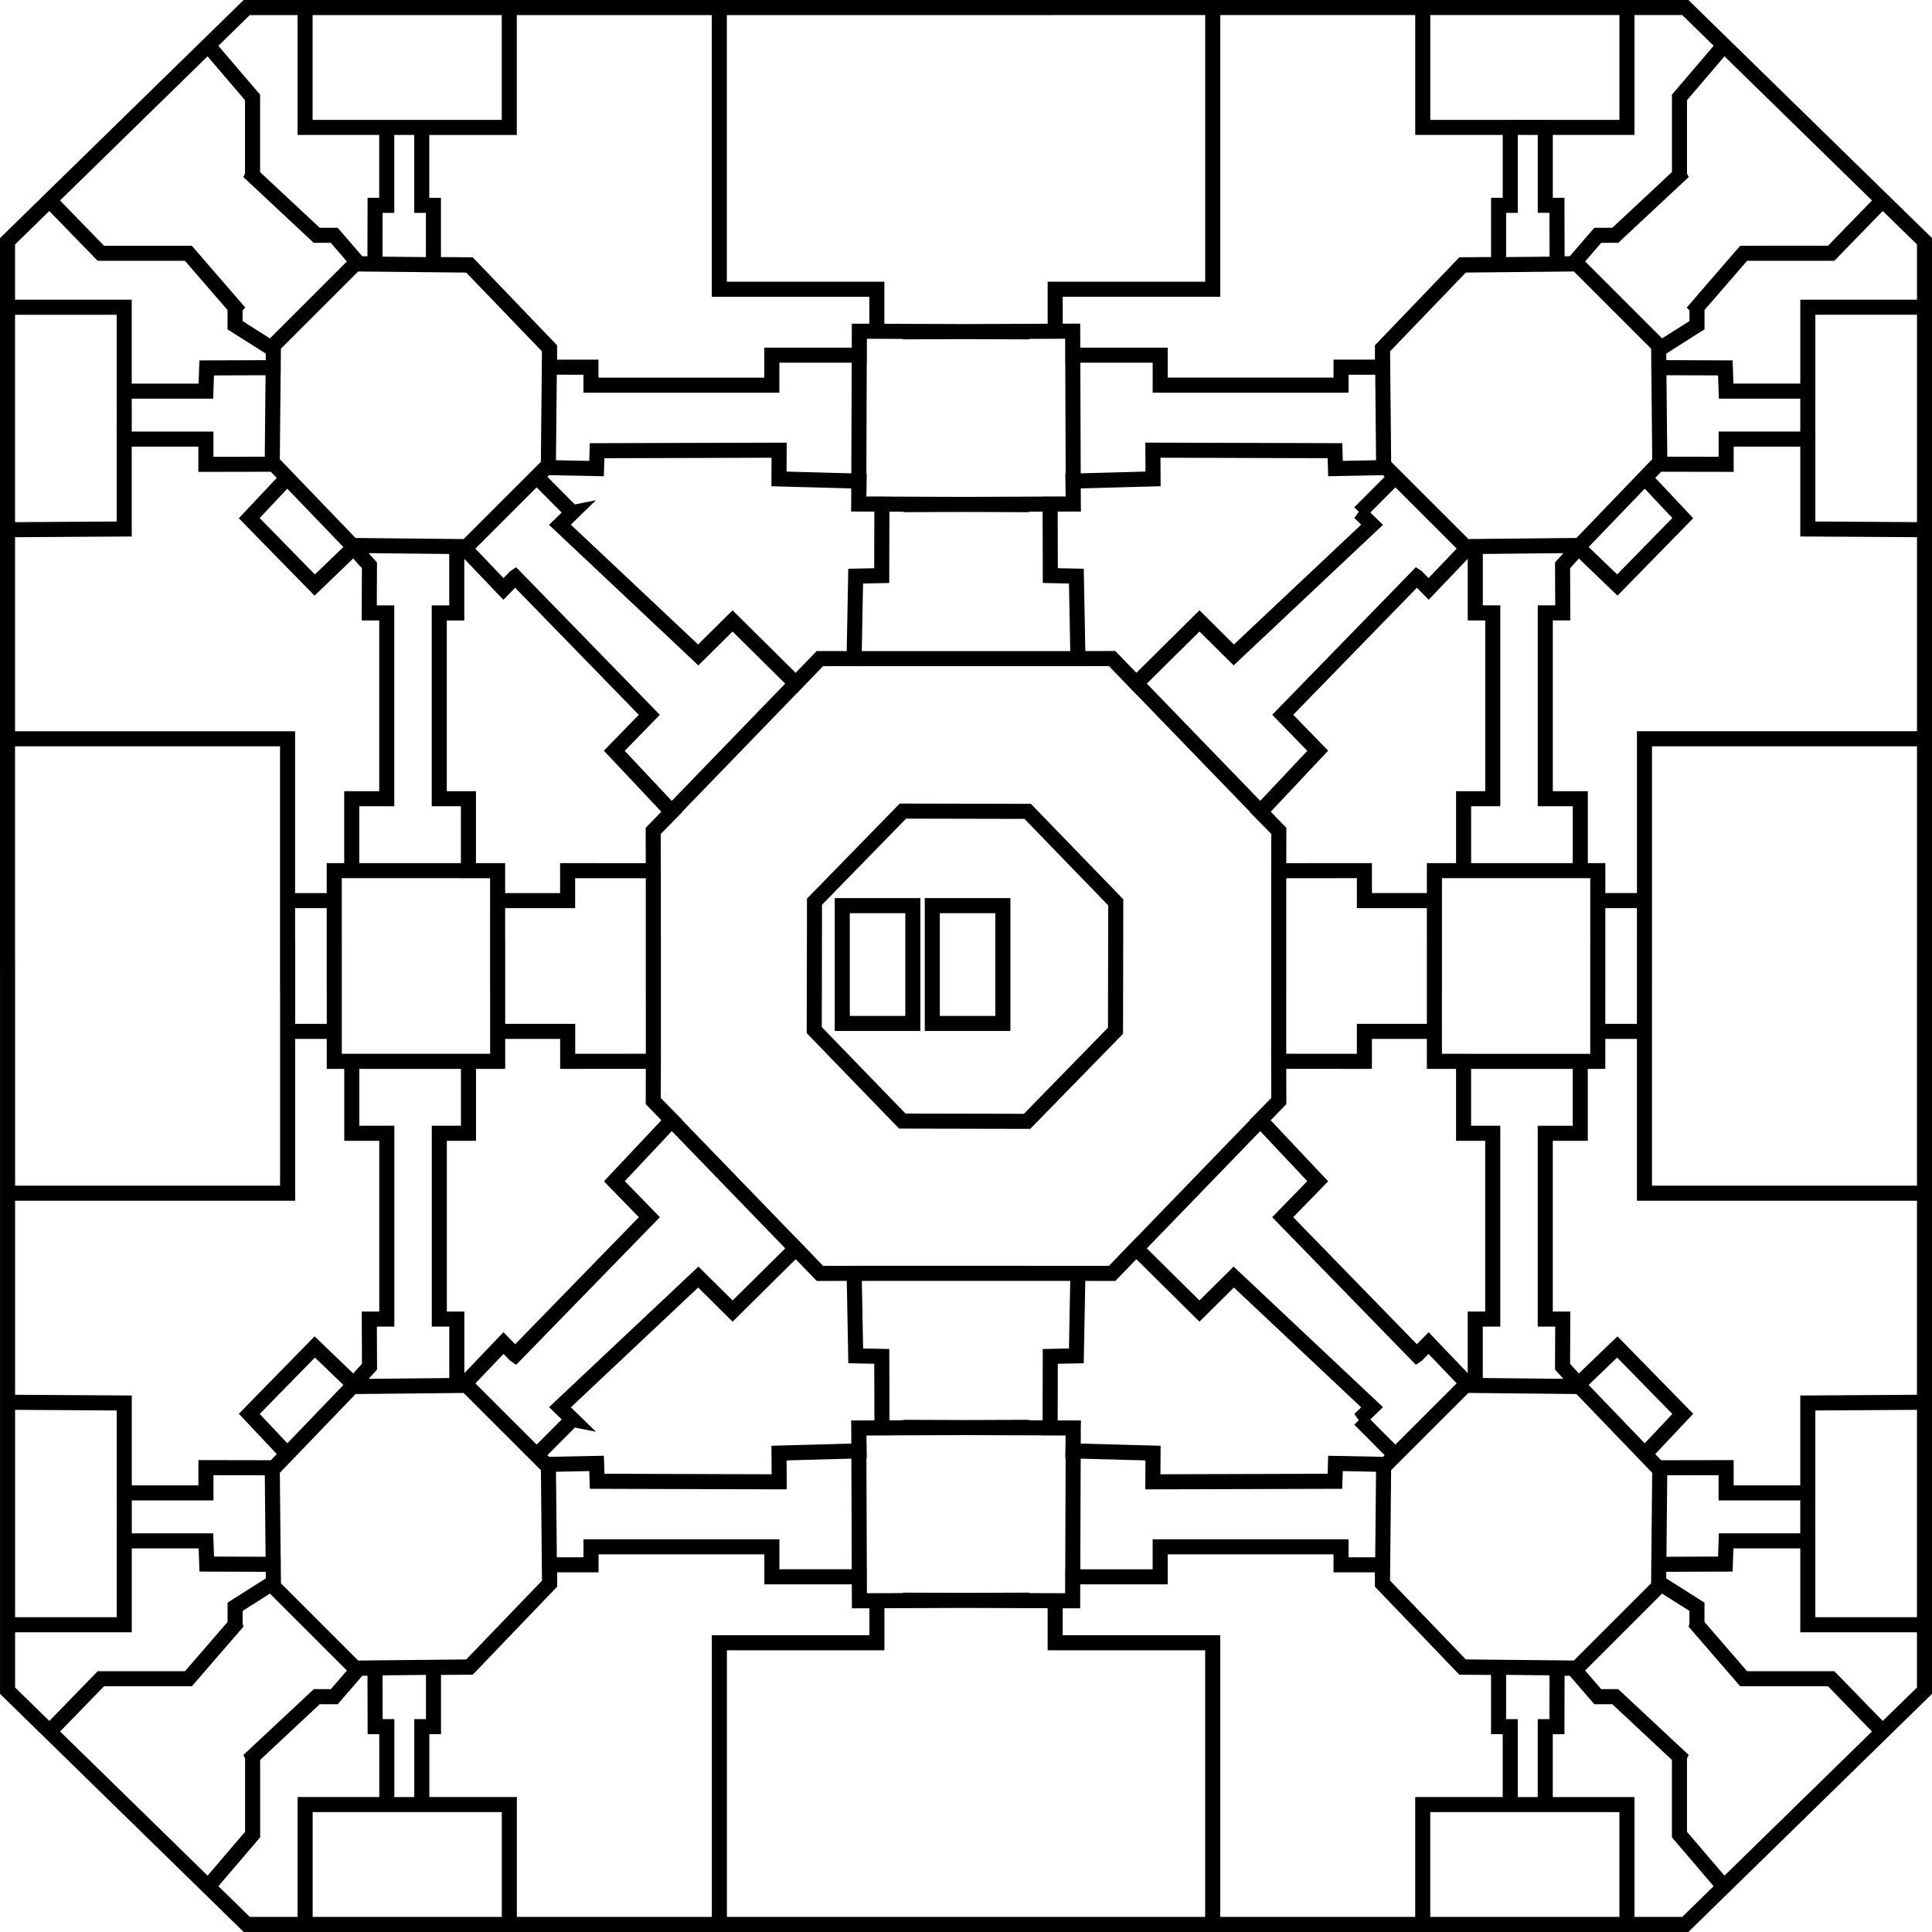 <?xml version="1.0" encoding="UTF-8" standalone="no"?>
<!-- Created with Inkscape (http://www.inkscape.org/) -->

<svg
   xmlns:dc="http://purl.org/dc/elements/1.1/"
   xmlns:cc="http://creativecommons.org/ns#"
   xmlns:rdf="http://www.w3.org/1999/02/22-rdf-syntax-ns#"
   xmlns:svg="http://www.w3.org/2000/svg"
   xmlns="http://www.w3.org/2000/svg"
   xmlns:sodipodi="http://sodipodi.sourceforge.net/DTD/sodipodi-0.dtd"
   xmlns:inkscape="http://www.inkscape.org/namespaces/inkscape"
   width="250"
   height="250"
   id="svg2"
   version="1.1"
   inkscape:version="0.91 r13725"
   sodipodi:docname="Taj_floorplan (Flattened).svg">
  <defs
     id="defs4">
    <inkscape:perspective
       sodipodi:type="inkscape:persp3d"
       inkscape:vp_x="0 : 526.18109 : 1"
       inkscape:vp_y="0 : 1000 : 0"
       inkscape:vp_z="744.09448 : 526.18109 : 1"
       inkscape:persp3d-origin="372.04724 : 350.78739 : 1"
       id="perspective10" />
    <inkscape:perspective
       id="perspective2884"
       inkscape:persp3d-origin="0.5 : 0.33333333 : 1"
       inkscape:vp_z="1 : 0.5 : 1"
       inkscape:vp_y="0 : 1000 : 0"
       inkscape:vp_x="0 : 0.5 : 1"
       sodipodi:type="inkscape:persp3d" />
    <inkscape:perspective
       id="perspective3913"
       inkscape:persp3d-origin="0.5 : 0.33333333 : 1"
       inkscape:vp_z="1 : 0.5 : 1"
       inkscape:vp_y="0 : 1000 : 0"
       inkscape:vp_x="0 : 0.5 : 1"
       sodipodi:type="inkscape:persp3d" />
  </defs>
  <sodipodi:namedview
     id="base"
     pagecolor="#ffffff"
     bordercolor="#666666"
     borderopacity="1.0"
     inkscape:pageopacity="0.0"
     inkscape:pageshadow="2"
     inkscape:zoom="3.862452"
     inkscape:cx="151.09617"
     inkscape:cy="133.48768"
     inkscape:document-units="px"
     inkscape:current-layer="layer1"
     showgrid="false"
     inkscape:snap-global="false"
     showguides="true"
     inkscape:guide-bbox="true"
     inkscape:window-width="2560"
     inkscape:window-height="1377"
     inkscape:window-x="1072"
     inkscape:window-y="483"
     inkscape:window-maximized="1"
     inkscape:snap-grids="false"
     inkscape:snap-to-guides="true"
     inkscape:snap-page="false"
     inkscape:snap-bbox="true"
     inkscape:bbox-nodes="false"
     inkscape:bbox-paths="false"
     inkscape:object-nodes="true">
    <inkscape:grid
       type="xygrid"
       id="grid3973"
       empspacing="5"
       visible="true"
       enabled="true"
       snapvisiblegridlinesonly="true" />
  </sodipodi:namedview>
  <g
     inkscape:label="Layer 1"
     inkscape:groupmode="layer"
     id="layer1"
     transform="translate(0,-802.362)">
    <path
       id="rect4805"
       style="fill:#000000;fill-opacity:0;stroke:#000000;stroke-width:1.949;stroke-linecap:round;stroke-miterlimit:4;stroke-dasharray:none;stroke-opacity:1"
       d="m 120.639,919.552 9.132,0 0,15.242 -9.132,0 z m -11.65,0 9.132,0 0,15.242 -9.132,0 z m 35.356,16.188 -11.441,11.724 -16.147,-0.035 -11.394,-11.773 0.034,-16.615 11.441,-11.724 16.147,0.035 11.394,11.773 z m 89.582,66.009 0,-6.205 m -33.973,40.331 -4.53,0 m -12.079,-58.17 -17.364,-17.839 4.53,-4.654 -7.445,-7.915 2.411,-2.453 -0.014,-5.152 11.088,0.008 0,-3.878 9.06,0 0,3.878 3.775,0 0,9.307 3.775,0 0,24.043 -2.265,0 0,8.567 -0.843,-0.022 -5.197,-5.442 -1.51,1.551 0,3e-5 -1.4e-4,-3e-5 3e-5,0 0,3e-5 z m -17.883,-38.012 0,-16.141 m 20.148,16.149 -7e-5,-15.512 m -9.678,61.84 1.614,-1.571 -17.898,-16.845 -4.44,4.401 -8.187,-8.105 -3.115,3.235 -4.426,-0.009 -0.202,10.675 -3.372,0.069 -0.022,9.259 2.997,0.003 -0.046,2.966 10.368,0.284 -0.023,3.717 23.559,-0.068 0.07,-2.312 6.539,0.131 1.202,-1.197 -4.617,-4.634 -4e-5,-6e-5 -1e-5,-3e-5 0,-10e-6 1e-5,0 z m -36.452,-18.894 -22.733,0 m 27.159,0.009 21.57,-22.3 m -48.364,42.217 21.768,0.08 m 56.545,48.733 0,-10.083 -1.51,0 0,-7.658 -4.662,-0.038 -10.365,-10.809 -0.006,-2.436 -5.351,0 0,-2.327 -23.404,0 0,3.878 -11.324,0 0,3.102 -2.265,0 0,5.429 20.384,10e-5 0,36.453 27.179,0 0,-15.512 11.324,0 0,0 2e-5,0 -2e-5,0 0,0 -4e-5,0 z m -78.39,-26.45 21.768,0.08 m 0,-10e-5 0.078,-22.362 m 78.439,42.528 -8.305,-7.756 -2.265,0 -3.174,-3.68 -2.092,-0.016 -0.019,7.574 -1.51,0 0,10.083 10.57,0 0,15.512 7.55,0 5.004,-4.891 -5.759,-6.742 0,-10.083 1e-5,0 0,0 z m 0.755,21.717 -104.369,0 m 120.223,-67.477 0,11.634 -10.57,0 0,-3.268 -8.825,0.016 -1.688,-1.768 4.903,-5.209 -8.472,-8.657 -5.029,4.836 -2.056,-2.288 0.028,-6.155 -2.265,-5e-5 0,-24.043 4.53,0 0,-9.307 2.265,0 0,-3.878 6.04,0 0,20.941 36.238,0 0,27.051 -15.099,0.095 0,2e-5 0,3e-5 1e-5,0 z m -21.139,-48.087 0,-11.763 m -6.04,15.641 -7e-5,-15.512 m -2.265,15.512 -15.099,8e-5 m 30.199,72.906 0,-2.327 -4.958,-3.143 0.021,-2.35 8.608,-0.034 0.103,-3.004 10.57,0 0,10.858 15.099,0 0,8.531 -5.422,5.298 -6.651,-6.846 -11.331,0 -6.04,-6.98 0,0 z m 29.444,-85.849 0,94.38 m 0,0 -30.954,30.248 m -39.183,-44.101 0.148,-15.091 10.57,-10.565 14.8,0.149 10.361,10.776 -0.147,15.091 -10.57,10.565 -14.8,-0.149 z m 55.037,-154.312 0,6.205 m -33.973,-40.331 -4.53,3e-5 m -12.079,58.17 -17.364,17.839 4.53,4.654 -7.445,7.915 2.411,2.453 -0.014,5.152 11.088,-0.008 0,3.878 9.06,0 0,-3.878 3.775,0 0,-9.307 3.775,0 0,-24.043 -2.265,0 0,-8.567 -0.843,0.022 -5.197,5.442 -1.51,-1.551 0,-3e-5 -1.4e-4,3e-5 3e-5,0 0,-3e-5 z m -17.883,38.012 0,16.141 m 20.148,-16.149 -7e-5,15.512 m -9.678,-61.84 1.614,1.571 -17.898,16.845 -4.44,-4.401 -8.187,8.105 -3.115,-3.235 -4.426,0.009 -0.202,-10.675 -3.372,-0.069 -0.022,-9.259 2.997,-0.003 -0.046,-2.966 10.368,-0.284 -0.023,-3.717 23.559,0.068 0.07,2.312 6.539,-0.131 1.202,1.197 -4.617,4.634 -4e-5,6e-5 -1e-5,3e-5 0,1e-5 1e-5,0 z m -36.452,18.894 -22.733,0 m 27.159,-0.009 21.57,22.3 m -48.364,-42.217 21.768,-0.08 m 56.545,-48.733 0,10.083 -1.51,0 0,7.658 -4.662,0.038 -10.365,10.809 -0.006,2.436 -5.351,0 0,2.327 -23.404,0 0,-3.878 -11.324,0 0,-3.102 -2.265,0 0,-5.429 20.384,-10e-6 0,-36.453 27.179,0 0,15.512 11.324,0 0,10e-6 2e-5,0 -2e-5,0 0,2e-5 -4e-5,0 z m -78.39,26.45 21.768,-0.08 m 0,-10e-6 0.078,22.362 m 78.439,-42.528 -8.305,7.756 -2.265,0 -3.174,3.68 -2.092,0.016 -0.019,-7.574 -1.51,0 0,-10.083 10.57,0 0,-15.512 7.55,0 5.004,4.891 -5.759,6.742 0,10.083 1e-5,0 0,3e-5 z m 0.755,-21.717 -104.369,0 m 120.223,67.477 0,-11.634 -10.57,0 0,3.268 -8.825,-0.016 -1.688,1.768 4.903,5.209 -8.472,8.657 -5.029,-4.836 -2.056,2.288 0.028,6.155 -2.265,5e-5 0,24.043 4.53,0 0,9.307 2.265,0 0,3.878 6.04,0 0,-20.941 36.238,0 0,-27.051 -15.099,-0.095 0,-2e-5 0,-3e-5 1e-5,0 z m -21.139,48.087 0,11.763 m -6.04,-15.641 -7e-5,15.512 m -2.265,-15.512 -15.099,-8e-5 m 30.199,-72.906 0,2.327 -4.958,3.143 0.021,2.35 8.608,0.034 0.103,3.004 10.57,0 0,-10.858 15.099,0 0,-8.532 -5.422,-5.298 -6.651,6.846 -11.331,0.003 -6.04,6.98 0,-4e-5 z m 29.444,85.849 0,-94.381 m 0,0 -30.954,-30.248 m -39.183,44.101 0.148,15.091 10.57,10.565 14.8,-0.149 10.361,-10.776 -0.147,-15.091 -10.57,-10.565 -14.8,0.15 z m -162.815,154.312 0,-6.205 m 33.973,40.331 4.53,0 m 12.079,-58.17 17.364,-17.839 -4.53,-4.654 7.445,-7.915 -2.411,-2.453 0.014,-5.152 -11.088,0.008 0,-3.878 -9.06,0 0,3.878 -3.775,0 0,9.307 -3.775,0 0,24.043 2.265,0 0,8.567 0.843,-0.022 5.197,-5.442 1.51,1.551 0,3e-5 1.36e-4,-3e-5 -3e-5,0 0,3e-5 z m 17.883,-38.012 0,-16.141 m -20.148,16.149 7.6e-5,-15.512 m 9.678,61.84 -1.614,-1.571 17.898,-16.845 4.44,4.401 8.187,-8.105 3.115,3.235 4.426,-0.009 0.202,10.675 3.372,0.069 0.022,9.259 -2.997,0.003 0.046,2.966 -10.368,0.284 0.023,3.717 -23.559,-0.068 -0.071,-2.312 -6.539,0.131 -1.202,-1.197 4.617,-4.634 3.8e-5,-6e-5 8e-6,-3e-5 0,-10e-6 -8e-6,0 z m 36.452,-18.894 22.733,0 m -27.159,0.009 -21.57,-22.3 m 48.364,42.217 -21.768,0.08 m -56.545,48.733 0,-10.083 1.51,0 0,-7.658 4.662,-0.038 10.365,-10.809 0.006,-2.436 5.351,0 0,-2.327 23.404,0 0,3.878 11.324,0 0,3.102 2.265,0 0,5.429 -20.384,10e-5 0,36.453 -27.179,0 0,-15.512 -11.324,0 0,0 -1.5e-5,0 1.5e-5,0 0,0 3.8e-5,0 z m 78.39,-26.45 -21.768,0.08 m 0,-10e-5 -0.078,-22.362 m -78.439,42.528 8.305,-7.756 2.265,0 3.174,-3.68 2.092,-0.016 0.019,7.574 1.51,0 0,10.083 -10.57,0 0,15.512 -7.55,0 -5.004,-4.891 5.759,-6.742 0,-10.083 -1.5e-5,0 0,0 z m -0.755,21.717 104.369,0 m -120.223,-67.477 0,11.634 10.57,0 0,-3.268 8.825,0.016 1.688,-1.768 -4.903,-5.209 8.472,-8.657 5.029,4.836 2.056,-2.288 -0.028,-6.155 2.265,-5e-5 0,-24.043 -4.53,0 0,-9.307 -2.265,0 0,-3.878 -6.04,0 0,20.941 -36.238,0 0,27.051 15.099,0.095 0,2e-5 0,3e-5 -1.5e-5,0 z m 21.139,-48.087 0,-11.763 m 6.04,15.641 7.6e-5,-15.512 m 2.265,15.512 15.099,8e-5 m -30.199,72.906 0,-2.327 4.958,-3.143 -0.021,-2.35 -8.608,-0.034 -0.103,-3.004 -10.57,0 0,10.858 -15.099,0 0,8.531 5.422,5.298 6.651,-6.846 11.331,0 6.04,-6.98 0,0 z m -29.444,-85.849 0,94.38 m 0,0 30.954,30.248 M 71.111,1007.287 70.964,992.196 60.394,981.631 45.593,981.781 35.232,992.557 l 0.148,15.091 10.57,10.565 14.8,-0.149 z m -55.037,-154.312 0,6.205 m 33.973,-40.331 4.53,3e-5 m 12.079,58.17 17.364,17.839 -4.53,4.654 7.445,7.915 -2.411,2.453 0.014,5.152 -11.088,-0.008 0,3.878 -9.06,0 0,-3.878 -3.775,0 0,-9.307 -3.775,0 0,-24.043 2.265,0 0,-8.567 0.843,0.022 5.197,5.442 1.51,-1.551 0,-3e-5 1.36e-4,3e-5 -3e-5,0 0,-3e-5 z m 17.883,38.012 0,16.141 m -20.148,-16.149 7.6e-5,15.512 m 9.678,-61.84 -1.614,1.571 17.898,16.845 4.44,-4.401 8.187,8.105 3.115,-3.235 4.426,0.009 0.202,-10.675 3.372,-0.069 0.022,-9.259 -2.997,-0.003 0.046,-2.966 -10.368,-0.284 0.023,-3.717 -23.559,0.068 -0.071,2.312 -6.539,-0.131 -1.202,1.197 4.617,4.634 3.8e-5,6e-5 8e-6,3e-5 0,1e-5 -8e-6,0 z m 36.452,18.894 22.733,0 m -27.159,-0.009 -21.57,22.3 m 48.364,-42.217 -21.768,-0.08 m -56.545,-48.733 0,10.083 1.51,0 0,7.658 4.662,0.038 10.365,10.809 0.006,2.436 5.351,0 0,2.327 23.404,0 0,-3.878 11.324,0 0,-3.102 2.265,0 0,-5.429 -20.384,-10e-6 0,-36.453 -27.179,0 0,15.512 -11.324,0 0,10e-6 -1.5e-5,0 1.5e-5,0 0,2e-5 3.8e-5,0 z m 78.39,26.45 -21.768,-0.08 m 0,-10e-6 -0.078,22.362 m -78.439,-42.528 8.305,7.756 2.265,0 3.174,3.68 2.092,0.016 0.019,-7.574 1.51,0 0,-10.083 -10.57,0 0,-15.512 -7.55,0 -5.004,4.891 5.759,6.742 0,10.083 -1.5e-5,0 0,3e-5 z m -0.755,-21.717 104.369,0 m -120.223,67.477 0,-11.634 10.57,0 0,3.268 8.825,-0.016 1.688,1.768 -4.903,5.209 8.472,8.657 5.029,-4.836 2.056,2.288 -0.028,6.155 2.265,5e-5 0,24.043 -4.53,0 0,9.307 -2.265,0 0,3.878 -6.04,0 0,-20.941 -36.238,0 0,-27.051 15.099,-0.095 0,-2e-5 0,-3e-5 -1.5e-5,0 z m 21.139,48.087 0,11.763 m 6.04,-15.641 7.6e-5,15.512 m 2.265,-15.512 15.099,-8e-5 m -30.199,-72.906 0,2.327 4.958,3.143 -0.021,2.35 -8.608,0.034 -0.103,3.004 -10.57,0 0,-10.858 -15.099,0 0,-8.532 5.422,-5.298 6.651,6.846 11.331,0.003 6.04,6.98 0,-4e-5 z m -29.444,85.849 0,-94.381 m 0,0 30.954,-30.248 m 39.183,44.101 -0.148,15.091 -10.57,10.565 -14.8,-0.149 -10.361,-10.776 0.148,-15.091 10.57,-10.565 14.8,0.15 z" />
  </g>
</svg>
